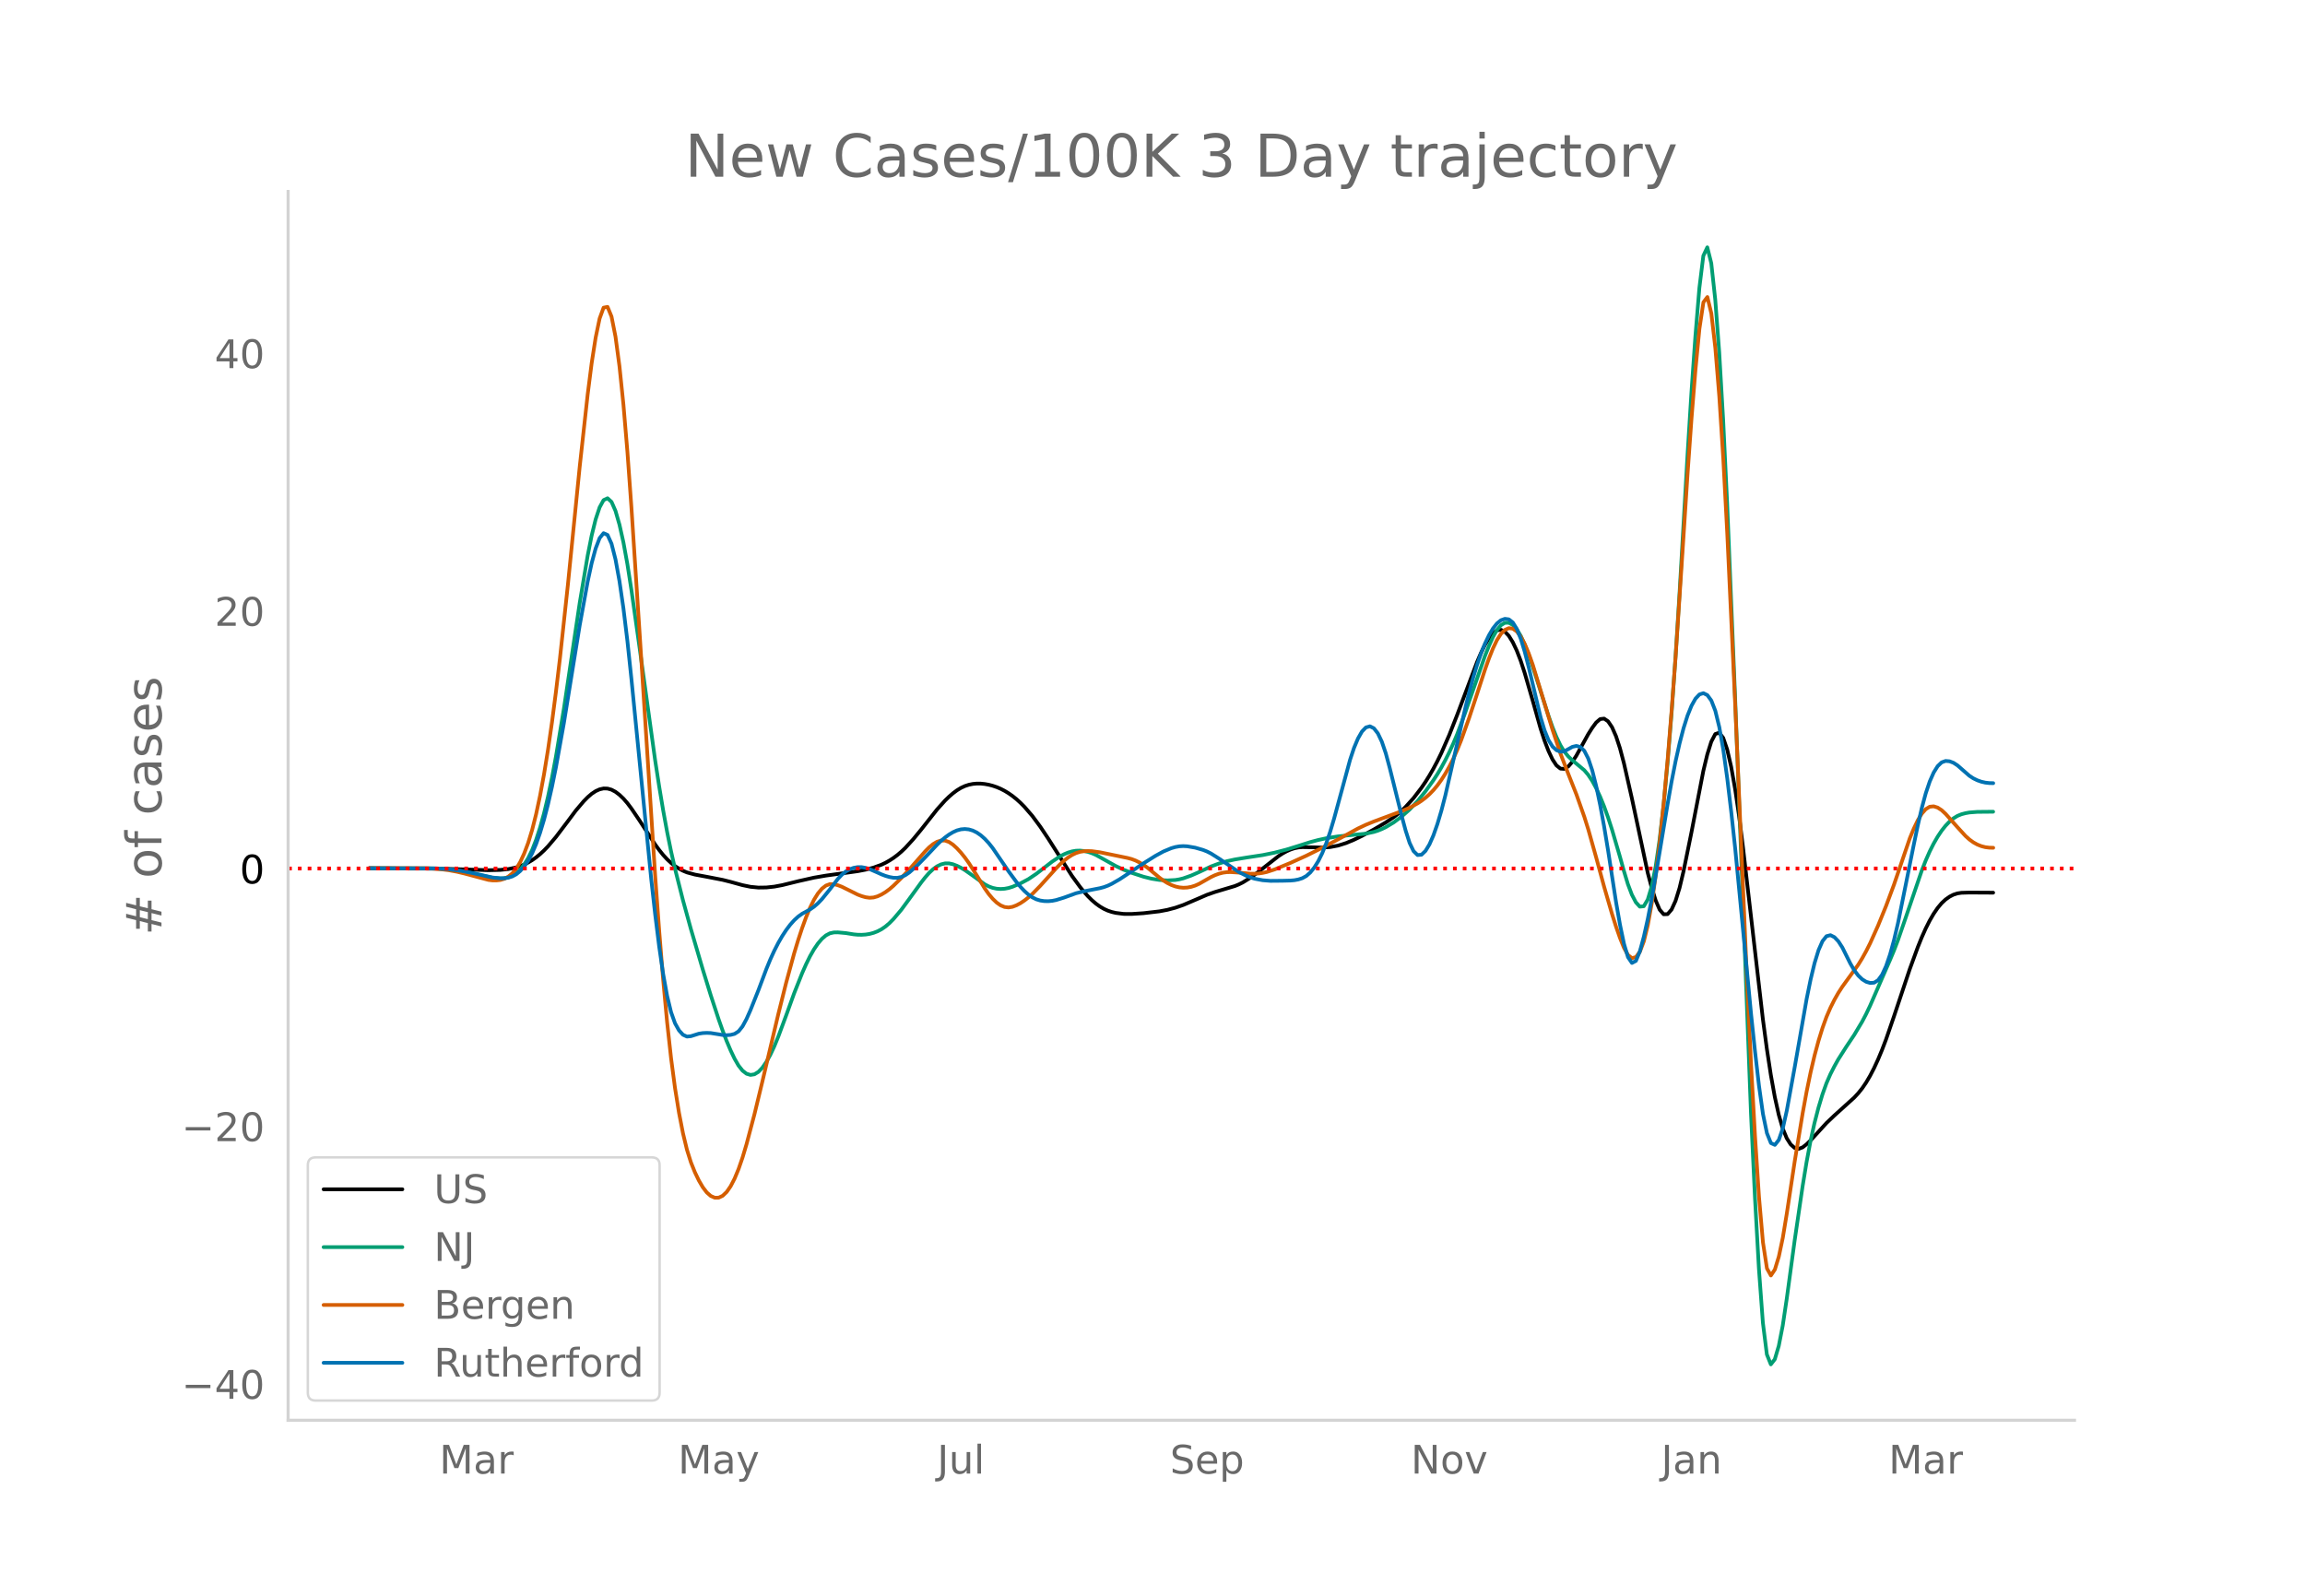 <svg height="864" viewBox="0 0 936 648" width="1248" xmlns="http://www.w3.org/2000/svg" xmlns:xlink="http://www.w3.org/1999/xlink"><defs><style>*{stroke-linecap:butt;stroke-linejoin:round}</style></defs><g id="figure_1"><path d="M0 648h936V0H0z" style="fill:#fff" id="patch_1"/><g id="axes_1"><path d="M117 576.72h725.4V77.76H117z" style="fill:none" id="patch_2"/><path clip-path="url(#p8ec6d5d2f1)" d="m149.973 352.644 29.022.097 9.674.292 9.674.334 4.838-.119 3.224-.34 3.225-.683 1.612-.523 1.613-.659 1.612-.796 1.612-.956 1.613-1.134 1.612-1.317 1.612-1.498 1.613-1.669 3.225-3.81 4.837-6.381 3.224-4.328 3.225-3.8 1.612-1.637 1.613-1.388 1.612-1.07 1.613-.732 1.612-.36 1.612.045 1.613.457 1.612.86 1.612 1.222 1.613 1.54 1.612 1.853 1.612 2.142 3.225 4.756 6.45 9.903 1.612 2.206 1.612 2.003 1.613 1.76 1.612 1.509 1.612 1.263 1.613 1.046 1.612.854 1.612.67 3.225.88 4.837.898 6.45 1.255 3.224.811 4.837 1.334 3.225.664 3.225.318 3.225-.045 3.224-.345 3.225-.606 6.45-1.587 6.449-1.454 4.837-.831 8.062-1.108 4.837-.675 3.225-.618 3.224-.844 3.225-1.183 1.612-.772 1.613-.907 1.612-1.044 1.612-1.196 1.613-1.364 1.612-1.536 3.225-3.527 3.225-3.915 6.449-8.176 3.225-3.595 1.612-1.562 1.612-1.398 1.613-1.203 1.612-.981 1.612-.752 1.613-.529 1.612-.328 1.613-.152 1.612.016 1.612.163 1.613.292 1.612.417 1.612.544 1.613.68 1.612.83 1.612.979 1.613 1.131 1.612 1.291 1.612 1.46 1.613 1.627 3.225 3.74 3.224 4.36 3.225 4.826 9.674 15.2 3.225 4.405 1.612 1.99 1.613 1.813 1.612 1.601 1.612 1.383 1.613 1.165 1.612.951 1.612.74 1.613.539 1.612.378 3.225.412 3.225.021 4.837-.317 6.449-.752 3.225-.61 3.224-.849 3.225-1.12 4.837-2.065 4.837-2.09 3.225-1.126 8.062-2.412 1.612-.661 1.613-.803 3.224-1.993 3.225-2.378 8.062-6.32 1.612-1.048 1.612-.886 1.613-.719 1.612-.532 1.613-.324 1.612-.129 4.837.077 3.225.105 3.224-.208 3.225-.61 3.225-1.02 3.225-1.337 3.224-1.558 4.837-2.618 4.837-2.854 3.225-2.12 1.613-1.245 1.612-1.398 1.612-1.55 3.225-3.569 3.225-4.208 1.612-2.371 1.612-2.577 1.613-2.793 1.612-3.03 1.612-3.29 3.225-7.36 3.225-8.192 8.062-21.428 1.612-3.74 1.612-3.301 1.613-2.679 1.612-1.994 1.612-1.178 1.613-.228 1.612.747 1.613 1.708 1.612 2.59 1.612 3.39 1.613 4.179 1.612 4.918 3.225 11.127 3.224 11.443 1.613 4.932 1.612 4.19 1.613 3.41 1.612 2.447 1.612 1.3 1.613.115 1.612-1.014 1.612-1.868 1.613-2.45 4.837-8.762 1.612-2.547 1.612-2.185 1.613-1.402 1.612-.195 1.613 1.096 1.612 2.385 1.612 3.657 1.613 4.912 1.612 6.09 3.225 14.232 6.45 30.295 1.611 6.079 1.613 5.125 1.612 3.72 1.613 1.862 1.612-.06 1.612-1.863 1.613-3.543 1.612-5.197 1.612-6.74 3.225-15.84 4.837-24.99 1.612-6.697 1.613-5.153 1.612-3.104 1.613-.552 1.612 2.101 1.612 4.698 1.613 7.013 1.612 9.046 1.612 11.023 1.613 12.84 8.061 69.683 1.613 12.053 1.612 10.544 1.613 8.946 1.612 7.26 1.612 5.559 1.613 3.91 1.612 2.532 1.612 1.425 1.613.373 1.612-.612 1.612-1.257 1.613-1.563 6.45-7.05 3.224-3.073 8.062-7.284 1.612-1.738 1.612-2.001 1.613-2.363 1.612-2.743 1.613-3.123 1.612-3.497 1.612-3.863 1.613-4.23 3.224-9.35 6.45-19.298 3.224-8.809 1.613-4.008 1.612-3.612 1.613-3.198 1.612-2.782 1.612-2.36 1.613-1.93 1.612-1.513 1.612-1.144 1.613-.828 1.612-.521 1.612-.239 3.225-.099 9.674.056h0" style="fill:none;stroke:#000;stroke-linecap:round;stroke-width:1.5" id="line2d_1"/><path clip-path="url(#p8ec6d5d2f1)" d="m149.973 352.56 25.797.044 4.838.276 4.837.548 4.837.867 9.674 2.133 3.225.261 1.612-.095 1.612-.338 1.613-.618 1.612-1.01 1.612-1.516 1.613-2.046 1.612-2.6 1.612-3.293 1.613-4.118 1.612-4.973 1.612-5.834 1.613-6.74 1.612-7.692 1.613-8.618 3.224-19.372 3.225-21.596 3.225-21.535 3.224-19.134 1.613-8.104 1.612-6.558 1.613-4.876 1.612-2.942 1.612-.759 1.613 1.477 1.612 3.658 1.612 5.577 1.613 7.234 1.612 8.839 1.612 10.327 3.225 22.821 6.45 46.614 1.612 10.445 1.612 9.671 1.613 8.81 1.612 7.93 1.612 7.105 3.225 12.768 3.225 11.71 4.837 16.443 3.225 10.424 3.224 9.82 1.613 4.56 1.612 4.19 1.612 3.803 1.613 3.38 1.612 2.793 1.612 2.035 1.613 1.25 1.612.487 1.612-.251 1.613-.985 1.612-1.703 1.613-2.337 1.612-2.892 1.612-3.429 1.613-3.931 3.224-8.678 3.225-8.938 3.225-8.127 1.612-3.644 1.612-3.278 1.613-2.827 1.612-2.36 1.613-1.888 1.612-1.385 1.612-.851 1.613-.35 1.612-.033 3.225.29 3.224.52 1.613.149 1.612.026 1.613-.101 1.612-.254 1.612-.43 1.613-.621 1.612-.845 1.612-1.105 1.613-1.37 1.612-1.629 3.225-3.82 3.224-4.387 4.838-6.678 1.612-2.056 1.612-1.841 1.613-1.51 1.612-1.155 1.612-.784 1.613-.4 1.612-.012 1.612.355 1.613.625 1.612.797 1.612.95 3.225 2.267 4.837 3.503 1.613.854 1.612.597 1.612.343 1.613.113 1.612-.098 1.612-.304 1.613-.5 3.224-1.371 3.225-1.723 3.225-2.172 6.45-4.964 3.224-2.137 1.612-.85 1.613-.677 1.612-.481 1.613-.267 1.612-.048 1.612.167 1.613.36 1.612.535 1.612.703 3.225 1.79 4.837 2.71 3.225 1.514 3.225 1.244 4.837 1.582 3.224.807 3.225.507 3.225.187 3.224-.169 1.613-.265 1.612-.396 3.225-1.139 3.225-1.42 4.837-2.272 3.224-1.2 3.225-.936 3.225-.703 4.837-.798 6.45-.977 4.836-.985 4.837-1.259 4.838-1.495 4.837-1.538 3.224-.856 3.225-.7 4.837-.765 4.837-.488 6.45-.611 3.224-.698 1.613-.515 1.612-.637 1.612-.772 3.225-1.936 3.225-2.383 3.225-2.838 3.224-3.412 3.225-3.988 3.225-4.47 1.612-2.478 1.612-2.717 1.613-2.967 1.612-3.224 1.613-3.516 1.612-3.842 3.225-8.652 8.061-23.142 1.613-4.05 1.612-3.568 1.612-2.869 1.613-1.951 1.612-.991 1.613-.037 1.612.883 1.612 1.769 1.613 2.648 1.612 3.494 1.612 4.172 1.613 4.684 6.45 20.17 1.612 4.524 1.612 4.04 1.612 3.355 1.613 2.628 1.612 1.952 1.612 1.52 4.837 4.022 1.613 1.906 1.612 2.426 1.612 2.945 1.613 3.46 1.612 3.974 1.613 4.485 1.612 4.976 3.225 11.01 1.612 5.789 1.612 5.329 1.613 4.266 1.612 3.084 1.612 1.775 1.613-.158 1.612-2.717 1.612-5.401 1.613-8.119 1.612-11.002 1.613-14.052 1.612-17.11 1.612-20.045 1.613-22.855 1.612-25.64 3.225-55.945 1.612-25.686 1.612-22.93 1.613-19.554 1.612-13.061 1.612-3.457 1.613 6.446 1.612 14.726 1.613 21.38 1.612 27.712 1.612 33.7 3.225 78.528 6.45 169.248 1.612 34.13 1.612 28.953 1.612 21.868 1.613 12.87 1.612 4.039 1.613-2.062 1.612-5.43 1.612-8.254 1.613-10.801 3.224-23.734 3.225-22.009 1.612-9.83 1.613-8.587 1.612-7.314 1.613-6.236 1.612-5.352 1.612-4.51 1.613-3.714 1.612-3.173 1.612-2.881 3.225-5.069 3.225-4.824 3.224-5.39 1.613-3.082 1.612-3.38 8.062-18.507 1.612-3.838 1.613-4.202 3.224-9.342 6.45-18.92 1.612-4.12 1.613-3.665 1.612-3.216 1.612-2.8 1.613-2.42 1.612-2.046 1.612-1.687 1.613-1.337 1.612-.99 1.612-.663 1.613-.43 1.612-.294 3.225-.247 6.45-.062h0" style="fill:none;stroke:#009e73;stroke-linecap:round;stroke-width:1.5" id="line2d_2"/><path clip-path="url(#p8ec6d5d2f1)" d="m149.973 352.507 24.185.095 4.837.36 3.225.413 3.225.588 3.224.758 9.674 2.589 1.613.189 1.612.016 1.613-.178 1.612-.475 1.612-.872 1.613-1.322 1.612-1.926 1.612-2.683 1.613-3.47 1.612-4.288 1.612-5.262 1.613-6.387 1.612-7.545 1.612-8.71 1.613-9.913 1.612-11.155 1.613-12.38 1.612-13.478 3.225-29.85 4.837-48.295 3.224-29.242 1.613-12.626 1.612-10.341 1.613-7.762 1.612-4.42 1.612-.318 1.613 3.937 1.612 8.13 1.612 12.016 1.613 15.59 1.612 19.102 1.612 22.363 3.225 49.455 6.45 100.546 1.612 22.052 1.612 19.9 1.613 17.34 1.612 14.702 1.612 12.146 1.613 10.012 1.612 8.298 1.612 6.667 1.613 5.125 1.612 4.02 1.612 3.349 1.613 2.757 1.612 2.112 1.613 1.412 1.612.702 1.612-.014 1.613-.762 1.612-1.54 1.612-2.326 1.613-3.109 1.612-3.887 1.612-4.66 1.613-5.39 3.224-12.173 3.225-13.345 6.45-27.281 3.224-12.891 3.225-11.837 1.612-5.33 1.613-4.89 1.612-4.431 1.612-3.882 1.613-3.24 1.612-2.58 1.613-1.918 1.612-1.257 1.612-.595 1.613.024 1.612.424 1.612.605 3.225 1.598 3.225 1.604 1.612.612 1.613.46 1.612.216 1.612-.12 1.613-.462 1.612-.744 1.612-.97 1.613-1.181 1.612-1.383 3.225-3.156 3.224-3.492 6.45-7.329 1.612-1.643 1.613-1.317 1.612-.947 1.612-.5 1.613.026 1.612.565 1.612 1.082 1.613 1.477 1.612 1.75 1.612 1.998 1.613 2.239 3.225 5.026 3.224 5.282 1.613 2.274 1.612 1.917 1.612 1.551 1.613 1.135 1.612.667 1.612.191 1.613-.264 1.612-.614 1.612-.858 1.613-1.075 1.612-1.264 1.613-1.423 3.224-3.296 6.45-7.118 1.612-1.648 1.612-1.465 1.613-1.26 1.612-1.028 1.613-.77 1.612-.506 1.612-.255 1.613-.067 1.612.057 3.225.44 11.286 2.325 1.613.435 1.612.608 1.612.796 1.613.979 1.612 1.14 3.225 2.662 1.612 1.354 1.612 1.19 1.613.996 1.612.802 1.612.594 1.613.374 1.612.151 1.613-.07 1.612-.29 1.612-.505 1.613-.721 4.837-2.75 1.612-.758 1.612-.603 1.613-.412 1.612-.214 1.612-.029 3.225.21 4.837.445 1.613.012 1.612-.11 1.612-.23 1.613-.348 3.224-1.042 6.45-2.664 6.45-2.924 6.449-3.212 6.45-3.431 8.06-4.403 3.226-1.523 3.224-1.317 11.287-4.2L572.41 328l3.224-1.772 1.613-1.06 1.612-1.224 1.612-1.435 1.613-1.664 1.612-1.927 1.612-2.228 1.613-2.534 1.612-2.848 1.613-3.204 1.612-3.596 1.612-3.999 3.225-9.024 3.225-9.744 3.224-9.912 1.613-4.505 1.612-4.04 1.612-3.378 1.613-2.515 1.612-1.614 1.613-.71 1.612.211 1.612 1.148 1.613 2.087 1.612 3.006 1.612 3.815 1.613 4.518 3.224 10.566 4.838 15.944 3.224 9.674 3.225 8.37 3.225 8.138 3.224 9.129 1.613 5.126 3.224 11.45 3.225 11.886 3.225 11.112 1.612 5.086 1.613 4.6 1.612 3.986 1.612 2.879 1.613 1.275 1.612-.427 1.612-2.187 1.613-4.234 1.612-6.57 1.612-8.963 1.613-11.333 1.612-13.584 1.613-15.72 1.612-17.816 1.612-19.844 1.613-21.801 3.224-49.042 1.613-24.918 1.612-22.6 1.612-19.897 1.613-16.656 1.612-10.735 1.612-2.135 1.613 6.693 1.612 13.983 1.613 19.735 1.612 25.177 1.612 30.3 3.225 69.534 4.837 112.821 1.612 33.381 1.613 29.176 1.612 24.64 1.612 18.44 1.613 10.576 1.612 2.865 1.613-2.42 1.612-5.276 1.612-7.648 1.613-9.784 3.224-21.235 3.225-19.546 1.612-8.781 1.613-7.825 1.612-6.846 1.613-5.974 1.612-5.207 1.612-4.463 1.613-3.75 1.612-3.208 1.612-2.831 1.613-2.49 6.45-8.907 1.611-2.625 1.613-2.907 1.612-3.199 3.225-7.188 3.225-7.925 3.224-8.66 6.45-18.914 1.612-3.887 1.612-3.35 1.613-2.666 1.612-1.842 1.613-.987 1.612-.163 1.612.514 1.613 1.045 1.612 1.505 4.837 5.427 3.225 3.533 1.612 1.446 1.612 1.166 1.613.892 1.612.642 1.613.418 1.612.199 1.612.045h0" style="fill:none;stroke:#d55e00;stroke-linecap:round;stroke-width:1.5" id="line2d_3"/><path clip-path="url(#p8ec6d5d2f1)" d="m149.973 352.568 27.41.079 4.837.325 4.837.612 4.837.929 8.062 1.804 3.225.346 1.612-.026 1.612-.246 1.613-.5 1.612-.862 1.612-1.335 1.613-1.829 1.612-2.347 1.612-2.993 1.613-3.764 1.612-4.56 1.612-5.363 1.613-6.21 1.612-7.097 1.613-7.964 3.224-17.905 3.225-19.948 3.225-19.896 3.224-17.692 1.613-7.45 1.612-5.933 1.613-4.228 1.612-2.009 1.612.723 1.613 3.558 1.612 6.337 1.612 8.84 1.613 11.064 1.612 13.234 1.612 15.223 8.062 81.485 1.613 14.425 1.612 12.94 1.612 11.106 1.613 8.921 1.612 6.666 1.612 4.514 1.613 2.88 1.612 1.761 1.612.747 1.613-.165 3.224-1.02 1.613-.247 1.612-.073 1.613.069 3.224.513 1.613.271 1.612.087 1.612-.126 1.613-.408 1.612-1.037 1.612-2.01 1.613-2.985 1.612-3.623 3.225-8.08 3.225-8.594 1.612-3.921 1.612-3.533 1.613-3.149 1.612-2.791 1.612-2.46 1.613-2.134 1.612-1.808 1.612-1.485 1.613-1.16 3.224-1.757 1.613-1.11 1.612-1.401 1.613-1.68 3.224-3.968 3.225-4.223 1.612-1.705 1.613-1.313 1.612-.928 1.612-.585 1.613-.282 1.612.013 1.613.294 1.612.505 3.225 1.396 1.612.74 1.612.613 1.613.465 1.612.296 1.612.027 1.613-.342 1.612-.73 1.612-1.096 3.225-2.834 3.225-3.308 4.837-5.137 1.612-1.554 1.613-1.372 1.612-1.177 1.612-.972 1.613-.725 1.612-.436 1.612-.138 1.613.162 1.612.471 1.613.791 1.612 1.11 1.612 1.424 1.613 1.727 1.612 2.03 3.225 4.726 3.224 4.721 3.225 4.376 1.612 1.927 1.613 1.712 1.612 1.445 1.613 1.13 1.612.803 1.612.488 1.613.233 1.612.037 1.612-.146 1.613-.323 3.224-1.002 4.838-1.756 3.224-.79 6.45-1.264 1.612-.427 1.612-.593 1.613-.763 3.224-1.853 3.225-2.13 6.45-4.339 4.837-3.03 3.224-1.764 3.225-1.344 1.612-.47 1.613-.286 1.612-.097 1.613.085 3.224.548 3.225.927 1.612.644 1.613.812 3.224 2.043 8.062 5.461 3.225 1.62 1.612.623 1.613.49 3.224.613 3.225.257 4.837-.045 3.225-.082 1.612-.14 1.613-.304 1.612-.517 1.612-.89 1.613-1.423 1.612-1.99 1.612-2.57 1.613-3.23 1.612-3.967 1.612-4.719 1.613-5.422L545 320.422l3.224-11.901 1.613-4.835 1.612-3.83 1.612-2.806 1.613-1.679 1.612-.448 1.612.802 1.613 2.064 1.612 3.377 1.612 4.742 1.613 5.987 4.837 19.4 1.612 5.986 1.613 5 1.612 3.353 1.612 1.577 1.613-.139 1.612-1.548 1.612-2.652 1.613-3.673 1.612-4.59 1.612-5.408 1.613-6.201 3.225-14.172 4.837-21.165 1.612-6.513 1.612-5.921 1.613-5.285 1.612-4.65 1.612-4.011 1.613-3.37 1.612-2.72 1.612-2.031 1.613-1.307 1.612-.574 1.613.214 1.612 1.275 1.612 2.61 1.613 3.998 1.612 5.31 1.612 6.229 4.837 20.392 1.613 5.333 1.612 3.933 1.613 2.581 1.612 1.478 1.612.62 1.613-.188 3.224-1.802 1.613-.366 1.612.404 1.612 1.576 1.613 3.148 1.612 4.8 1.612 6.4 1.613 7.72 1.612 8.764 1.613 9.755 3.224 20.912 1.613 9.2 1.612 7.686 1.612 5.405 1.613 2.357 1.612-.847 1.612-3.87 1.613-5.998 1.612-7.233 1.612-8.29 3.225-19.003 3.225-19.436 1.612-9.119 1.613-8.192 1.612-7.185 1.612-6.17 1.613-5.106 1.612-3.993 1.612-2.869 1.613-1.73 1.612-.508 1.612.794 1.613 2.215 1.612 4.154 1.613 6.608 1.612 9.164 1.612 11.616 1.613 13.53 1.612 14.911 3.225 33.443 3.224 33.75 1.613 15.295 1.612 13.946 1.612 11.445 1.613 7.796 1.612 4.016 1.613.74 1.612-2.032 1.612-4.703 1.613-7.172 3.224-17.69 4.837-27.668 1.613-7.891 1.612-6.676 1.613-5.262 1.612-3.65 1.612-2 1.613-.417 1.612.814 1.612 1.696 1.613 2.508 3.224 6.483 1.613 2.76 1.612 2.126 1.612 1.54 1.613 1.002 1.612.476 1.613-.112 1.612-1.008 1.612-2.21 1.613-3.475 1.612-4.715 1.612-5.846 1.613-6.866 3.224-15.953 3.225-16.072 1.612-7.707 1.613-7.046 1.612-5.969 1.613-4.809 1.612-3.661 1.612-2.575 1.613-1.547 1.612-.58 1.612.14 1.613.62 1.612 1.049 4.837 4.228 1.612 1.042 1.613.788 1.612.564 1.613.37 1.612.18 1.612.044h0" style="fill:none;stroke:#0072b2;stroke-linecap:round;stroke-width:1.5" id="line2d_4"/><path clip-path="url(#p8ec6d5d2f1)" d="M117 352.671h725.4" style="fill:none;stroke:red;stroke-dasharray:1.5,2.475;stroke-dashoffset:0;stroke-width:1.5" id="line2d_5"/><path d="M117 576.72V77.76" style="fill:none;stroke:#d3d3d3;stroke-linecap:square;stroke-linejoin:miter;stroke-width:1.25" id="patch_3"/><path d="M117 576.72h725.4" style="fill:none;stroke:#d3d3d3;stroke-linecap:square;stroke-linejoin:miter;stroke-width:1.25" id="patch_4"/><g id="matplotlib.axis_1"><g id="xtick_1"><g style="fill:#696969" transform="matrix(.16 0 0 -.16 178.413 598.378)" id="text_1"><defs><path d="M9.813 72.906h14.703l18.593-49.61 18.703 49.61h14.704V0H66.89v64.016l-18.797-50h-9.907l-18.796 50V0H9.813z" id="DejaVuSans-77"/><path d="M34.281 27.484q-10.89 0-15.093-2.484-4.204-2.484-4.204-8.5 0-4.781 3.157-7.594 3.156-2.797 8.562-2.797 7.485 0 12 5.297 4.516 5.297 4.516 14.078v2zm17.922 3.72V0H43.22v8.297Q40.14 3.328 35.547.953q-4.594-2.375-11.234-2.375-8.391 0-13.36 4.719Q6 8.016 6 15.922q0 9.219 6.172 13.906 6.187 4.688 18.437 4.688h12.61v.89q0 6.203-4.078 9.594-4.078 3.39-11.453 3.39-4.688 0-9.141-1.124-4.438-1.125-8.531-3.375v8.312q4.921 1.906 9.562 2.844 4.64.953 9.031.953 11.875 0 17.735-6.156 5.86-6.14 5.86-18.64z" id="DejaVuSans-97"/><path d="M41.11 46.297q-1.516.875-3.297 1.281Q36.03 48 33.89 48q-7.625 0-11.703-4.953-4.079-4.953-4.079-14.234V0H9.08v54.688h9.03v-8.5q2.844 4.984 7.375 7.39Q30.031 56 36.531 56q.922 0 2.047-.125 1.125-.11 2.484-.36z" id="DejaVuSans-114"/></defs><use xlink:href="#DejaVuSans-77"/><use x="86.279" xlink:href="#DejaVuSans-97"/><use x="147.559" xlink:href="#DejaVuSans-114"/></g></g><g id="xtick_2"><g style="fill:#696969" transform="matrix(.16 0 0 -.16 275.32 598.378)" id="text_2"><defs><path d="M32.172-5.078q-3.797-9.766-7.422-12.735-3.61-2.984-9.656-2.984H7.906v7.516h5.282q3.703 0 5.75 1.765Q21-9.766 23.483-3.219l1.61 4.094-22.11 53.813H12.5l17.094-42.766 17.093 42.766h9.516z" id="DejaVuSans-121"/></defs><use xlink:href="#DejaVuSans-77"/><use x="86.279" xlink:href="#DejaVuSans-97"/><use x="147.559" xlink:href="#DejaVuSans-121"/></g></g><g id="xtick_3"><g style="fill:#696969" transform="matrix(.16 0 0 -.16 380.562 598.378)" id="text_3"><defs><path d="M9.813 72.906h9.859V5.078q0-13.187-5-19.14-5-5.954-16.094-5.954h-3.75v8.297h3.078q6.531 0 9.219 3.672Q9.813-4.39 9.813 5.078z" id="DejaVuSans-74"/><path d="M8.5 21.578v33.11h8.984V21.922q0-7.766 3.016-11.656 3.031-3.875 9.094-3.875 7.265 0 11.484 4.64 4.234 4.64 4.234 12.656v31h8.985V0h-8.984v8.406Q42.047 3.422 37.718 1q-4.313-2.422-10.032-2.422-9.421 0-14.312 5.86Q8.5 10.296 8.5 21.578zM31.11 56z" id="DejaVuSans-117"/><path d="M9.422 75.984h8.984V0H9.422z" id="DejaVuSans-108"/></defs><use xlink:href="#DejaVuSans-74"/><use x="29.492" xlink:href="#DejaVuSans-117"/><use x="92.871" xlink:href="#DejaVuSans-108"/></g></g><g id="xtick_4"><g style="fill:#696969" transform="matrix(.16 0 0 -.16 475.1 598.378)" id="text_4"><defs><path d="M53.516 70.516V60.89q-5.61 2.687-10.594 4-4.984 1.328-9.625 1.328-8.047 0-12.422-3.125t-4.375-8.89q0-4.845 2.906-7.313 2.907-2.453 11.016-3.97l5.953-1.218q11.031-2.11 16.281-7.406 5.25-5.297 5.25-14.172 0-10.61-7.11-16.078-7.093-5.469-20.812-5.469-5.172 0-11.015 1.172Q13.14.922 6.89 3.219v10.156q6-3.36 11.765-5.078 5.766-1.703 11.328-1.703 8.438 0 13.032 3.312 4.593 3.328 4.593 9.485 0 5.359-3.297 8.39-3.296 3.032-10.812 4.547L27.484 33.5q-11.03 2.188-15.968 6.875-4.922 4.688-4.922 13.047 0 9.672 6.812 15.234 6.813 5.563 18.766 5.563 5.14 0 10.453-.938 5.328-.922 10.89-2.765z" id="DejaVuSans-83"/><path d="M56.203 29.594v-4.39H14.891q.593-9.282 5.593-14.142 5-4.859 13.938-4.859 5.172 0 10.031 1.266 4.86 1.265 9.656 3.812v-8.5Q49.266.734 44.187-.344 39.11-1.422 33.892-1.422q-13.094 0-20.735 7.61-7.64 7.625-7.64 20.625 0 13.421 7.25 21.296Q20.016 56 32.328 56q11.031 0 17.453-7.11 6.422-7.093 6.422-19.296zm-8.984 2.64q-.094 7.36-4.125 11.75-4.032 4.407-10.672 4.407-7.516 0-12.031-4.25-4.516-4.25-5.203-11.97z" id="DejaVuSans-101"/><path d="M18.11 8.203v-29H9.077v75.484h9.031v-8.296q2.844 4.875 7.157 7.234Q29.594 56 35.594 56q9.968 0 16.187-7.906 6.235-7.907 6.235-20.797T51.78 6.484q-6.218-7.906-16.187-7.906-6 0-10.328 2.375-4.313 2.375-7.157 7.25zm30.578 19.094q0 9.906-4.079 15.547-4.078 5.64-11.203 5.64-7.14 0-11.218-5.64-4.079-5.64-4.079-15.547 0-9.906 4.078-15.547 4.079-5.64 11.22-5.64 7.124 0 11.202 5.64t4.078 15.547z" id="DejaVuSans-112"/></defs><use xlink:href="#DejaVuSans-83"/><use x="63.477" xlink:href="#DejaVuSans-101"/><use x="125" xlink:href="#DejaVuSans-112"/></g></g><g id="xtick_5"><g style="fill:#696969" transform="matrix(.16 0 0 -.16 572.92 598.378)" id="text_5"><defs><path d="M9.813 72.906h13.28l32.329-60.984v60.984h9.562V0h-13.28L19.39 60.984V0H9.813z" id="DejaVuSans-78"/><path d="M30.61 48.39q-7.22 0-11.422-5.64-4.204-5.64-4.204-15.453 0-9.813 4.172-15.453 4.188-5.64 11.453-5.64 7.188 0 11.375 5.655 4.203 5.672 4.203 15.438 0 9.719-4.203 15.406-4.187 5.688-11.375 5.688zm0 7.61q11.718 0 18.406-7.625 6.703-7.61 6.703-21.078 0-13.422-6.703-21.078-6.688-7.64-18.407-7.64-11.765 0-18.437 7.64-6.656 7.656-6.656 21.078 0 13.469 6.656 21.078Q18.844 56 30.609 56z" id="DejaVuSans-111"/><path d="M2.984 54.688H12.5L29.594 8.797l17.093 45.89h9.516L35.687 0H23.485z" id="DejaVuSans-118"/></defs><use xlink:href="#DejaVuSans-78"/><use x="74.805" xlink:href="#DejaVuSans-111"/><use x="135.986" xlink:href="#DejaVuSans-118"/></g></g><g id="xtick_6"><g style="fill:#696969" transform="matrix(.16 0 0 -.16 674.556 598.378)" id="text_6"><defs><path d="M54.89 33.016V0h-8.984v32.719q0 7.765-3.031 11.61-3.031 3.858-9.078 3.858-7.281 0-11.484-4.64-4.204-4.625-4.204-12.64V0H9.08v54.688h9.03v-8.5q3.235 4.937 7.594 7.374Q30.078 56 35.797 56q9.422 0 14.25-5.828 4.844-5.828 4.844-17.156z" id="DejaVuSans-110"/></defs><use xlink:href="#DejaVuSans-74"/><use x="29.492" xlink:href="#DejaVuSans-97"/><use x="90.771" xlink:href="#DejaVuSans-110"/></g></g><g id="xtick_7"><g style="fill:#696969" transform="matrix(.16 0 0 -.16 766.923 598.378)" id="text_7"><use xlink:href="#DejaVuSans-77"/><use x="86.279" xlink:href="#DejaVuSans-97"/><use x="147.559" xlink:href="#DejaVuSans-114"/></g></g></g><g id="matplotlib.axis_2"><g id="ytick_1"><g style="fill:#696969" transform="matrix(.16 0 0 -.16 73.733 568.014)" id="text_8"><defs><path d="M10.594 35.5h62.593v-8.297H10.594z" id="DejaVuSans-8722"/><path d="M37.797 64.313 12.89 25.39h24.906zm-2.594 8.593H47.61V25.391h10.407v-8.203H47.609V0h-9.812v17.188H4.89v9.515z" id="DejaVuSans-52"/><path d="M31.781 66.406q-7.61 0-11.453-7.5Q16.5 51.422 16.5 36.375q0-14.984 3.828-22.484 3.844-7.5 11.453-7.5 7.672 0 11.5 7.5 3.844 7.5 3.844 22.484 0 15.047-3.844 22.531-3.828 7.5-11.5 7.5zm0 7.813q12.266 0 18.735-9.703 6.468-9.688 6.468-28.141 0-18.406-6.468-28.11-6.47-9.687-18.735-9.687-12.25 0-18.718 9.688-6.47 9.703-6.47 28.109 0 18.453 6.47 28.14Q19.53 74.22 31.78 74.22z" id="DejaVuSans-48"/></defs><use xlink:href="#DejaVuSans-8722"/><use x="83.789" xlink:href="#DejaVuSans-52"/><use x="147.412" xlink:href="#DejaVuSans-48"/></g></g><g id="ytick_2"><g style="fill:#696969" transform="matrix(.16 0 0 -.16 73.733 463.382)" id="text_9"><defs><path d="M19.188 8.297h34.421V0H7.33v8.297q5.609 5.812 15.296 15.594 9.703 9.797 12.188 12.64 4.734 5.313 6.609 9 1.89 3.688 1.89 7.25 0 5.813-4.078 9.469-4.078 3.672-10.625 3.672-4.64 0-9.797-1.61-5.14-1.609-11-4.89v9.969Q13.767 71.78 18.938 73q5.188 1.219 9.485 1.219 11.328 0 18.062-5.672 6.735-5.656 6.735-15.125 0-4.5-1.688-8.531-1.672-4.016-6.125-9.485-1.218-1.422-7.765-8.187-6.532-6.766-18.453-18.922z" id="DejaVuSans-50"/></defs><use xlink:href="#DejaVuSans-8722"/><use x="83.789" xlink:href="#DejaVuSans-50"/><use x="147.412" xlink:href="#DejaVuSans-48"/></g></g><g id="ytick_3"><use xlink:href="#DejaVuSans-48" transform="matrix(.16 0 0 -.16 97.32 358.75)" id="text_10"/></g><g id="ytick_4"><g style="fill:#696969" transform="matrix(.16 0 0 -.16 87.14 254.118)" id="text_11"><use xlink:href="#DejaVuSans-50"/><use x="63.623" xlink:href="#DejaVuSans-48"/></g></g><g id="ytick_5"><g style="fill:#696969" transform="matrix(.16 0 0 -.16 87.14 149.486)" id="text_12"><use xlink:href="#DejaVuSans-52"/><use x="63.623" xlink:href="#DejaVuSans-48"/></g></g><g style="fill:#696969" transform="matrix(0 -.2 -.2 0 65.573 379.813)" id="text_13"><defs><path d="M51.125 44H36.922l-4.11-16.313h14.313zm-7.328 27.781-5.078-20.265h14.265L58.11 71.78h7.813L60.89 51.516h15.234V44h-17.14l-4-16.313h15.53V20.22H53.079L48 0h-7.813l5.032 20.219H30.906L25.875 0h-7.86l5.079 20.219H7.719v7.468h17.187L29 44H13.281v7.516h17.625l4.985 20.265z" id="DejaVuSans-35"/><path d="M37.11 75.984V68.5h-8.594q-4.828 0-6.72-1.953-1.874-1.953-1.874-7.031v-4.828h14.797v-6.985H19.922V0H10.89v47.703H2.297v6.984h8.594V58.5q0 9.125 4.25 13.297 4.25 4.187 13.468 4.187z" id="DejaVuSans-102"/><path d="M48.781 52.594v-8.407q-3.812 2.11-7.64 3.157-3.828 1.047-7.735 1.047-8.75 0-13.593-5.547-4.829-5.532-4.829-15.547 0-10.016 4.829-15.563 4.843-5.53 13.593-5.53 3.907 0 7.735 1.046 3.828 1.047 7.64 3.156V2.094Q45.016.344 40.984-.531q-4.015-.89-8.562-.89-12.36 0-19.64 7.765-7.266 7.765-7.266 20.953 0 13.375 7.343 21.031Q20.22 56 33.016 56q4.14 0 8.093-.86 3.953-.843 7.672-2.546z" id="DejaVuSans-99"/><path d="M44.281 53.078v-8.5q-3.797 1.953-7.906 2.922-4.094.984-8.5.984-6.688 0-10.031-2.047-3.344-2.046-3.344-6.156 0-3.125 2.39-4.906 2.391-1.781 9.626-3.39l3.078-.688q9.562-2.047 13.593-5.781 4.032-3.735 4.032-10.422 0-7.625-6.032-12.078-6.03-4.438-16.578-4.438-4.39 0-9.156.86Q10.688.296 5.422 2v9.281q4.984-2.594 9.812-3.89 4.829-1.282 9.579-1.282 6.343 0 9.75 2.172 3.421 2.172 3.421 6.125 0 3.656-2.468 5.61-2.453 1.953-10.813 3.765l-3.125.735q-8.344 1.75-12.062 5.39-3.704 3.64-3.704 9.985 0 7.718 5.47 11.906Q16.75 56 26.811 56q4.97 0 9.36-.734 4.406-.72 8.11-2.188z" id="DejaVuSans-115"/></defs><use xlink:href="#DejaVuSans-35"/><use x="83.789" xlink:href="#DejaVuSans-32"/><use x="115.576" xlink:href="#DejaVuSans-111"/><use x="176.758" xlink:href="#DejaVuSans-102"/><use x="211.963" xlink:href="#DejaVuSans-32"/><use x="243.75" xlink:href="#DejaVuSans-99"/><use x="298.73" xlink:href="#DejaVuSans-97"/><use x="360.01" xlink:href="#DejaVuSans-115"/><use x="412.109" xlink:href="#DejaVuSans-101"/><use x="473.633" xlink:href="#DejaVuSans-115"/></g></g><g style="fill:#696969" transform="matrix(.24 0 0 -.24 278.113 71.76)" id="text_14"><defs><path d="M4.203 54.688h8.985l11.234-42.672 11.172 42.672h10.593l11.235-42.672 11.187 42.672h8.985L63.28 0H52.688L40.922 44.828 29.109 0H18.5z" id="DejaVuSans-119"/><path d="M64.406 67.281v-10.39q-4.984 4.64-10.625 6.922-5.64 2.296-11.984 2.296-12.5 0-19.14-7.64-6.641-7.64-6.641-22.094 0-14.406 6.64-22.047 6.64-7.64 19.14-7.64 6.345 0 11.985 2.296 5.64 2.297 10.625 6.938V5.609Q59.234 2.094 53.437.33q-5.78-1.75-12.218-1.75-16.563 0-26.094 10.124-9.516 10.14-9.516 27.672 0 17.578 9.516 27.703 9.531 10.14 26.094 10.14 6.531 0 12.312-1.734 5.797-1.734 10.875-5.203z" id="DejaVuSans-67"/><path d="M25.39 72.906h8.297L8.297-9.28H0z" id="DejaVuSans-47"/><path d="M12.406 8.297h16.11v55.625l-17.532-3.516v8.985l17.438 3.515h9.86V8.296H54.39V0H12.406z" id="DejaVuSans-49"/><path d="M9.813 72.906h9.859V42.094L52.39 72.906h12.703L28.906 38.922 67.672 0H54.688L19.672 35.11V0h-9.86z" id="DejaVuSans-75"/><path d="M40.578 39.313Q47.656 37.797 51.625 33q3.984-4.781 3.984-11.813 0-10.78-7.422-16.703-7.421-5.906-21.093-5.906-4.578 0-9.438.906-4.86.907-10.031 2.72v9.515q4.094-2.39 8.969-3.61 4.89-1.218 10.218-1.218 9.266 0 14.125 3.656 4.86 3.656 4.86 10.64 0 6.454-4.516 10.079-4.515 3.64-12.562 3.64h-8.5v8.11h8.89q7.266 0 11.125 2.906 3.86 2.906 3.86 8.375 0 5.61-3.985 8.61-3.968 3.015-11.39 3.015-4.063 0-8.703-.89-4.641-.876-10.203-2.72v8.782q5.624 1.562 10.53 2.344 4.907.78 9.25.78 11.235 0 17.766-5.109 6.547-5.093 6.547-13.78 0-6.063-3.468-10.235-3.47-4.172-9.86-5.782z" id="DejaVuSans-51"/><path d="M19.672 64.797V8.109h11.922q15.093 0 22.093 6.829 7 6.843 7 21.593 0 14.64-7 21.453-7 6.813-22.093 6.813zm-9.86 8.11h20.266q21.188 0 31.094-8.813 9.922-8.813 9.922-27.563 0-18.86-9.969-27.703Q51.172 0 30.078 0H9.813z" id="DejaVuSans-68"/><path d="M18.313 70.219V54.688h18.5v-6.985h-18.5V18.016q0-6.688 1.828-8.594 1.828-1.906 7.453-1.906h9.218V0h-9.218q-10.407 0-14.36 3.875-3.953 3.89-3.953 14.14v29.688H2.687v6.984h6.594V70.22z" id="DejaVuSans-116"/><path d="M9.422 54.688h8.984V-.984q0-10.438-3.984-15.125-3.969-4.688-12.813-4.688h-3.421v7.61H.594q5.125 0 6.968 2.374 1.86 2.36 1.86 9.829zm0 21.296h8.984v-11.39H9.422z" id="DejaVuSans-106"/></defs><use xlink:href="#DejaVuSans-78"/><use x="74.805" xlink:href="#DejaVuSans-101"/><use x="136.328" xlink:href="#DejaVuSans-119"/><use x="218.115" xlink:href="#DejaVuSans-32"/><use x="249.902" xlink:href="#DejaVuSans-67"/><use x="319.727" xlink:href="#DejaVuSans-97"/><use x="381.006" xlink:href="#DejaVuSans-115"/><use x="433.105" xlink:href="#DejaVuSans-101"/><use x="494.629" xlink:href="#DejaVuSans-115"/><use x="546.729" xlink:href="#DejaVuSans-47"/><use x="580.42" xlink:href="#DejaVuSans-49"/><use x="644.043" xlink:href="#DejaVuSans-48"/><use x="707.666" xlink:href="#DejaVuSans-48"/><use x="771.289" xlink:href="#DejaVuSans-75"/><use x="836.865" xlink:href="#DejaVuSans-32"/><use x="868.652" xlink:href="#DejaVuSans-51"/><use x="932.275" xlink:href="#DejaVuSans-32"/><use x="964.063" xlink:href="#DejaVuSans-68"/><use x="1041.064" xlink:href="#DejaVuSans-97"/><use x="1102.344" xlink:href="#DejaVuSans-121"/><use x="1161.523" xlink:href="#DejaVuSans-32"/><use x="1193.311" xlink:href="#DejaVuSans-116"/><use x="1232.52" xlink:href="#DejaVuSans-114"/><use x="1273.633" xlink:href="#DejaVuSans-97"/><use x="1334.912" xlink:href="#DejaVuSans-106"/><use x="1362.695" xlink:href="#DejaVuSans-101"/><use x="1424.219" xlink:href="#DejaVuSans-99"/><use x="1479.199" xlink:href="#DejaVuSans-116"/><use x="1518.408" xlink:href="#DejaVuSans-111"/><use x="1579.59" xlink:href="#DejaVuSans-114"/><use x="1620.703" xlink:href="#DejaVuSans-121"/></g><g id="legend_1"><path d="M128.2 568.72h136.45q3.2 0 3.2-3.2v-92.34q0-3.2-3.2-3.2H128.2q-3.2 0-3.2 3.2v92.34q0 3.2 3.2 3.2z" style="fill:none;opacity:.8;stroke:#ccc;stroke-linejoin:miter" id="patch_5"/><path d="M131.4 482.938h32" style="fill:none;stroke:#000;stroke-linecap:round;stroke-width:1.5" id="line2d_6"/><g style="fill:#696969" transform="matrix(.16 0 0 -.16 176.2 488.538)" id="text_15"><defs><path d="M8.688 72.906h9.921V28.61q0-11.718 4.235-16.875 4.25-5.14 13.781-5.14 9.469 0 13.719 5.14 4.25 5.157 4.25 16.875v44.297H64.5V27.391q0-14.25-7.063-21.532-7.046-7.28-20.812-7.28-13.828 0-20.89 7.28-7.047 7.282-7.047 21.532z" id="DejaVuSans-85"/></defs><use xlink:href="#DejaVuSans-85"/><use x="73.193" xlink:href="#DejaVuSans-83"/></g><path d="M131.4 506.423h32" style="fill:none;stroke:#009e73;stroke-linecap:round;stroke-width:1.5" id="line2d_8"/><g style="fill:#696969" transform="matrix(.16 0 0 -.16 176.2 512.023)" id="text_16"><use xlink:href="#DejaVuSans-78"/><use x="74.805" xlink:href="#DejaVuSans-74"/></g><path d="M131.4 529.908h32" style="fill:none;stroke:#d55e00;stroke-linecap:round;stroke-width:1.5" id="line2d_10"/><g style="fill:#696969" transform="matrix(.16 0 0 -.16 176.2 535.508)" id="text_17"><defs><path d="M19.672 34.813V8.108H35.5q7.953 0 11.781 3.297 3.844 3.297 3.844 10.078 0 6.844-3.844 10.078-3.828 3.25-11.781 3.25zm0 29.984V42.828h14.61q7.218 0 10.75 2.703 3.546 2.719 3.546 8.282 0 5.515-3.547 8.25-3.531 2.734-10.75 2.734zm-9.86 8.11h25.204q11.28 0 17.375-4.688Q58.5 63.53 58.5 54.89q0-6.703-3.125-10.657-3.125-3.953-9.188-4.922 7.282-1.562 11.313-6.53 4.031-4.954 4.031-12.376 0-9.765-6.64-15.093Q48.25 0 35.984 0H9.812z" id="DejaVuSans-66"/><path d="M45.406 27.984q0 9.766-4.031 15.125-4.016 5.375-11.297 5.375-7.219 0-11.25-5.375-4.031-5.359-4.031-15.125 0-9.718 4.031-15.093t11.25-5.375q7.281 0 11.297 5.375 4.031 5.375 4.031 15.093zm8.985-21.203q0-13.953-6.203-20.765Q42-20.797 29.203-20.797q-4.734 0-8.937.703-4.203.703-8.157 2.172v8.735q3.954-2.141 7.813-3.157 3.86-1.031 7.86-1.031 8.843 0 13.234 4.61 4.39 4.609 4.39 13.937v4.453q-2.781-4.844-7.125-7.234Q33.938 0 27.875 0 17.828 0 11.672 7.656q-6.156 7.672-6.156 20.328 0 12.688 6.156 20.344Q17.828 56 27.875 56q6.063 0 10.406-2.39 4.344-2.391 7.125-7.22v8.297h8.985z" id="DejaVuSans-103"/></defs><use xlink:href="#DejaVuSans-66"/><use x="68.604" xlink:href="#DejaVuSans-101"/><use x="130.127" xlink:href="#DejaVuSans-114"/><use x="169.49" xlink:href="#DejaVuSans-103"/><use x="232.967" xlink:href="#DejaVuSans-101"/><use x="294.49" xlink:href="#DejaVuSans-110"/></g><path d="M131.4 553.393h32" style="fill:none;stroke:#0072b2;stroke-linecap:round;stroke-width:1.5" id="line2d_12"/><g style="fill:#696969" transform="matrix(.16 0 0 -.16 176.2 558.992)" id="text_18"><defs><path d="M44.39 34.188q3.172-1.079 6.172-4.594 3-3.516 6.032-9.672L66.609 0H56l-9.313 18.703q-3.624 7.328-7.015 9.719-3.39 2.39-9.25 2.39h-10.75V0h-9.86v72.906h22.266q12.5 0 18.656-5.234 6.157-5.219 6.157-15.766 0-6.89-3.203-11.437-3.204-4.532-9.297-6.282zM19.673 64.797V38.922h12.406q7.125 0 10.766 3.297 3.64 3.297 3.64 9.687 0 6.39-3.64 9.64-3.64 3.25-10.766 3.25z" id="DejaVuSans-82"/><path d="M54.89 33.016V0h-8.984v32.719q0 7.765-3.031 11.61-3.031 3.858-9.078 3.858-7.281 0-11.484-4.64-4.204-4.625-4.204-12.64V0H9.08v75.984h9.03V46.188q3.235 4.937 7.594 7.374Q30.078 56 35.797 56q9.422 0 14.25-5.828 4.844-5.828 4.844-17.156z" id="DejaVuSans-104"/><path d="M45.406 46.39v29.594h8.985V0h-8.985v8.203Q42.578 3.328 38.25.953q-4.313-2.375-10.375-2.375-9.906 0-16.14 7.906-6.22 7.922-6.22 20.813 0 12.89 6.22 20.797Q17.968 56 27.874 56q6.063 0 10.375-2.375 4.328-2.36 7.156-7.234zm-30.61-19.093q0-9.906 4.079-15.547 4.078-5.64 11.203-5.64 7.125 0 11.219 5.64 4.11 5.64 4.11 15.547 0 9.906-4.11 15.547-4.094 5.64-11.219 5.64-7.125 0-11.203-5.64-4.078-5.64-4.078-15.547z" id="DejaVuSans-100"/></defs><use xlink:href="#DejaVuSans-82"/><use x="64.982" xlink:href="#DejaVuSans-117"/><use x="128.361" xlink:href="#DejaVuSans-116"/><use x="167.57" xlink:href="#DejaVuSans-104"/><use x="230.949" xlink:href="#DejaVuSans-101"/><use x="292.473" xlink:href="#DejaVuSans-114"/><use x="333.586" xlink:href="#DejaVuSans-102"/><use x="368.791" xlink:href="#DejaVuSans-111"/><use x="429.973" xlink:href="#DejaVuSans-114"/><use x="469.336" xlink:href="#DejaVuSans-100"/></g></g></g></g><defs><clipPath id="p8ec6d5d2f1"><path d="M117 77.76h725.4v498.96H117z"/></clipPath></defs></svg>